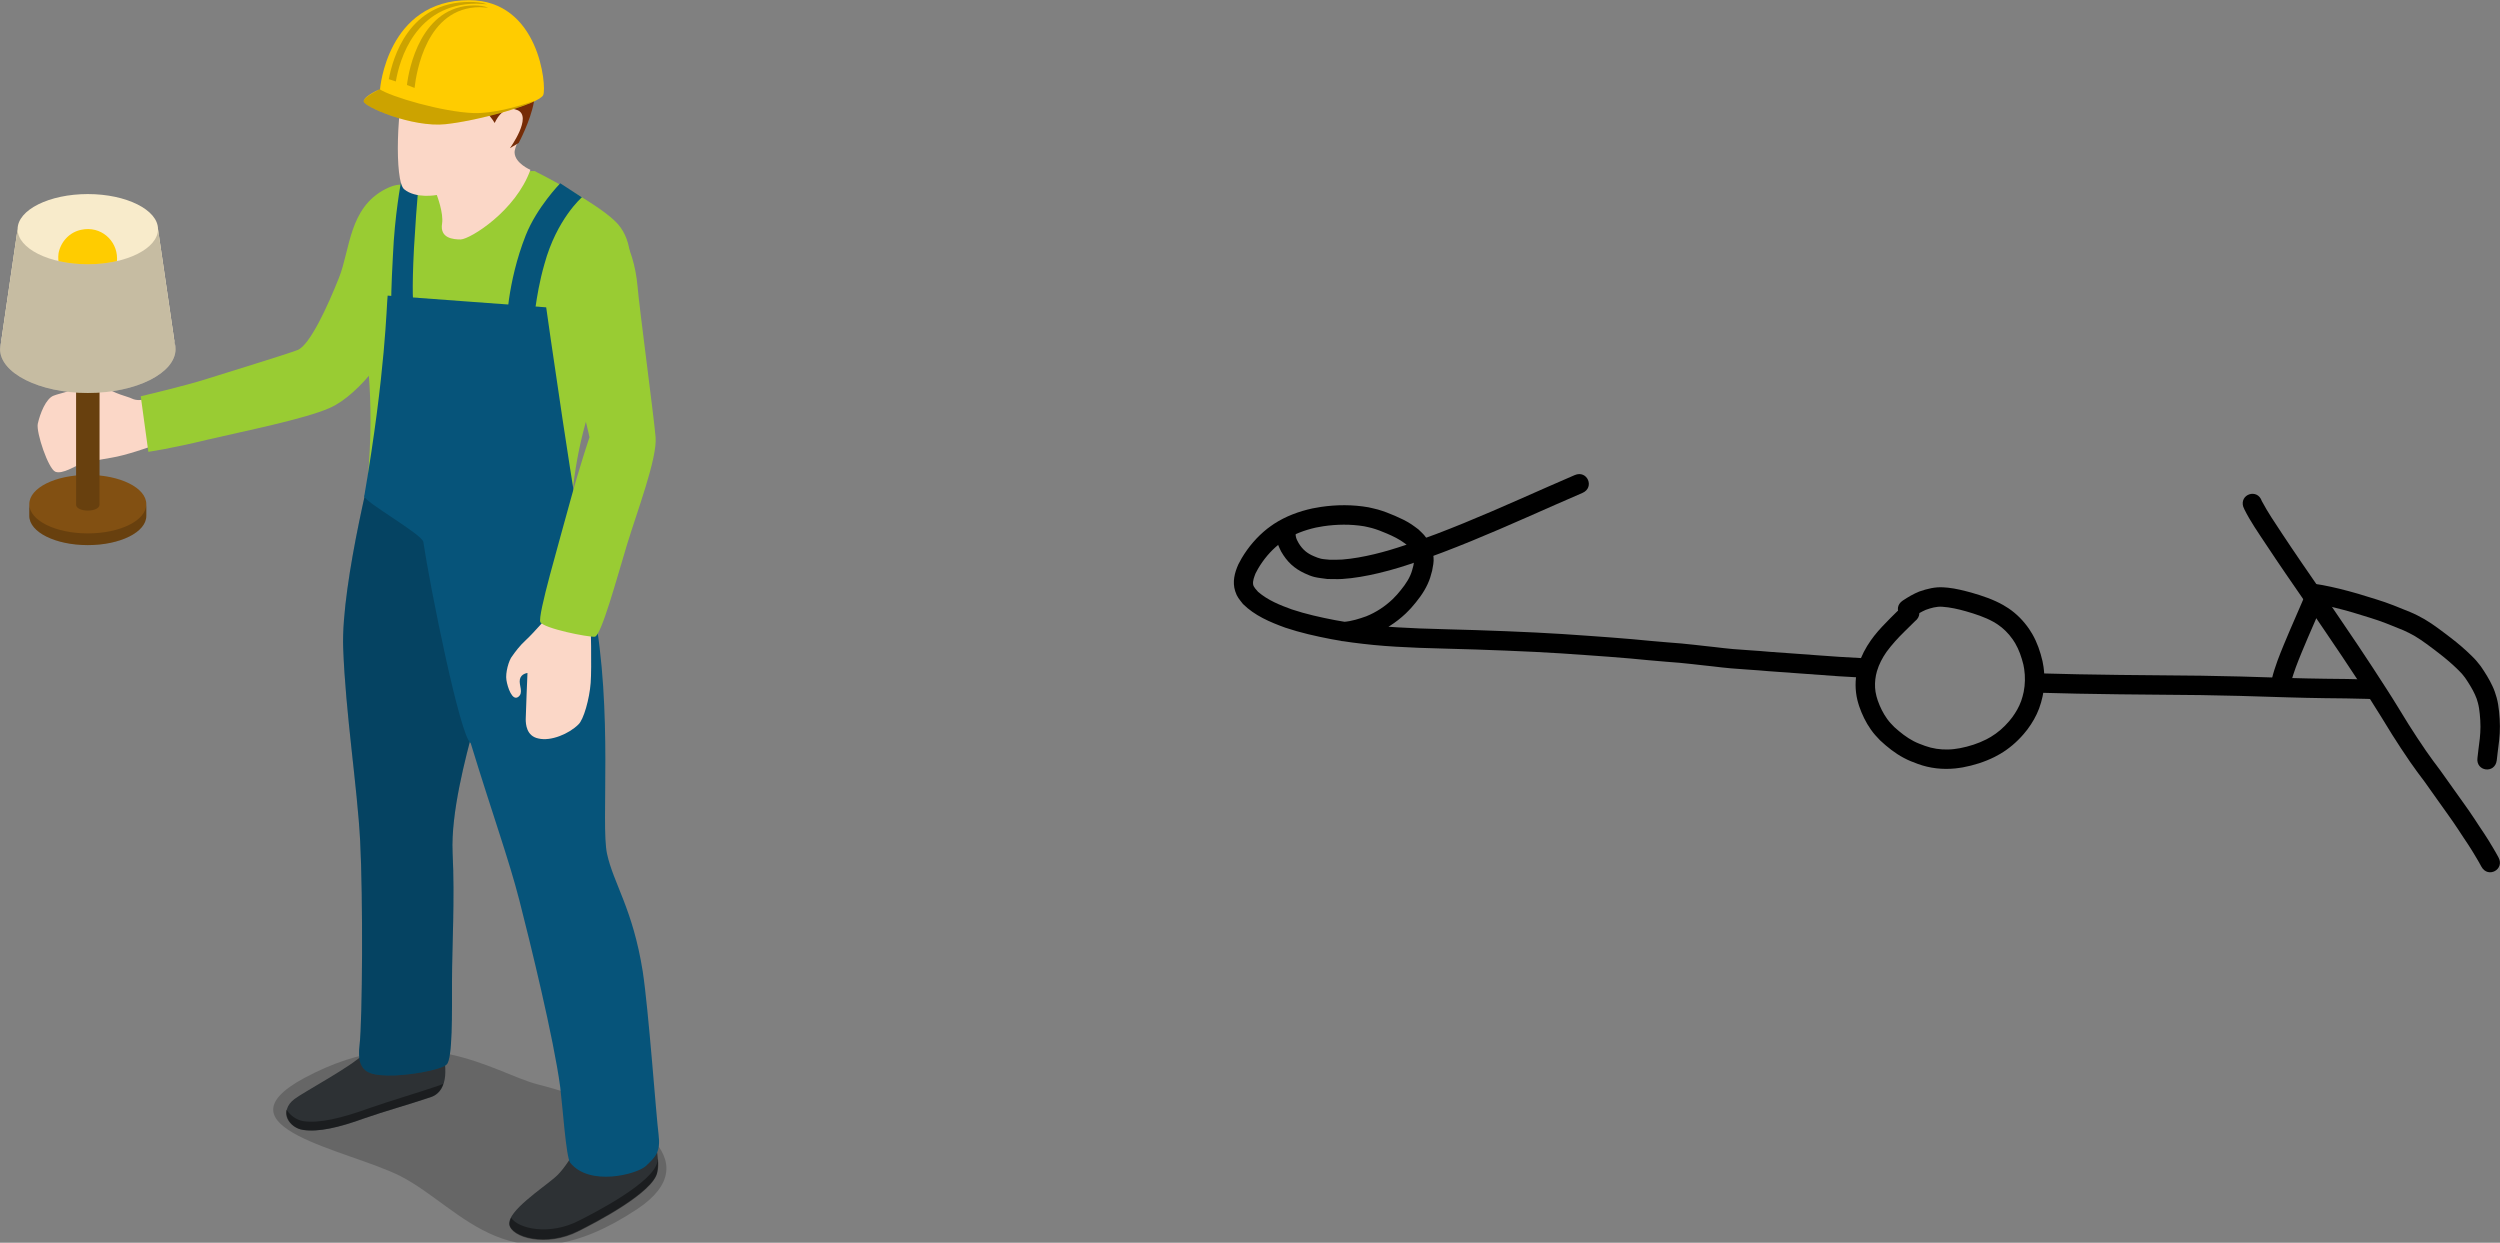 <?xml version="1.0" encoding="UTF-8" standalone="no"?>
<svg
   id="svg8"
   version="1.1"
   viewBox="0 0 113.235 56.289"
   height="56.289mm"
   width="113.235mm"
   sodipodi:docname="37 jan li jo e ilo..svg"
   inkscape:version="1.3 (0e150ed6c4, 2023-07-21)"
   xmlns:inkscape="http://www.inkscape.org/namespaces/inkscape"
   xmlns:sodipodi="http://sodipodi.sourceforge.net/DTD/sodipodi-0.dtd"
   xmlns="http://www.w3.org/2000/svg"
   xmlns:svg="http://www.w3.org/2000/svg"
   xmlns:rdf="http://www.w3.org/1999/02/22-rdf-syntax-ns#"
   xmlns:cc="http://creativecommons.org/ns#"
   xmlns:dc="http://purl.org/dc/elements/1.1/">
  <rect x="0" y="0" width="113.235" height="56.289" fill="#808080" stroke="none"/>
  <sodipodi:namedview
     id="namedview1"
     pagecolor="#ffffff"
     bordercolor="#000000"
     borderopacity="0.25"
     inkscape:showpageshadow="2"
     inkscape:pageopacity="0.0"
     inkscape:pagecheckerboard="0"
     inkscape:deskcolor="#d1d1d1"
     inkscape:document-units="mm"
     inkscape:zoom="0.9835693"
     inkscape:cx="189.61552"
     inkscape:cy="186.5654"
     inkscape:window-width="1920"
     inkscape:window-height="1051"
     inkscape:window-x="-9"
     inkscape:window-y="-9"
     inkscape:window-maximized="1"
     inkscape:current-layer="svg8" />
  <defs
     id="defs2" />
  <g
     transform="translate(-116.162,-106.269)"
     id="layer1">
    <g
       transform="matrix(0.265,0,0,0.265,106.637,101.162)"
       id="g889">
      <path
         style="fill:#fbd7c7"
         d="m 60.3,87.6 1.1,8.1 c 0,0 -3.9,1.4 -6.4,1.8 -2.5,0.4 -4.6,0.9 -5.3,1.1 -0.7,0.2 -3.1,1.8 -4.3,1.3 -1.2,-0.5 -3.3,-6.7 -3,-8.2 0.4,-1.8 1.4,-4.3 2.7,-4.8 1.3,-0.5 2.9,-0.6 3.2,-1.4 0.3,-0.8 -0.8,-5.4 -0.1,-6.6 0.7,-1.2 2,-0.9 2.1,-0.1 0.1,0.8 0.6,4.7 3,6.3 2.4,1.6 4.4,1.9 5.2,2.3 0.8,0.4 1.8,0.2 1.8,0.2 z"
         id="path815" />
      <path
         style="fill:#99cc33"
         d="m 60,87 1.3,9.5 c 0,0 4.1,-0.6 10.2,-2.1 6,-1.4 16.5,-3.5 20.8,-5.4 5.4,-2.4 10.9,-10.6 12.4,-14.3 1.5,-3.7 7.6,-28.5 -2.9,-23.1 -6.2,3.2 -6,10.3 -7.9,15.1 -1.9,4.8 -5,11.6 -7.1,12.4 C 84.7,79.9 75.5,82.7 71.4,84 67.7,85.2 60,87 60,87 Z"
         id="path817" />
      <path
         style="fill:#99cc33"
         d="m 98,107.9 c 2.5,-17.6 0.6,-27.2 0.3,-31.7 -0.5,-8 -3,-19.4 1.6,-22.3 2.7,-1.7 7.2,-4.3 9.9,-5.1 l 17.5,-0.3 c 0,0 10,5 13.7,8.5 6.1,5.7 0.6,18.4 -3.5,29.9 -6.3,17.8 -3.2,31.6 -3.7,32.5 -0.8,1.6 -30.3,3.4 -37.1,-1.6 -0.8,-0.6 0.7,-6 1.3,-9.9 z"
         id="path819" />
      <path
         style="opacity:0.2"
         d="m 144.9,225.9 c 12.3,-8.2 -0.2,-17 -17.1,-21.3 -7.4,-1.9 -20.2,-11.6 -39.8,-1.1 -15.8,8.5 7.5,12.3 16.4,16.8 10.7,5.5 19,19.9 40.5,5.6 z"
         id="path821" />
      <path
         style="fill:#2d3134"
         d="m 110.5,194.5 -10.4,1.2 c 0,0 -0.2,1.8 -2.1,3.8 -1.9,2 -10.1,6.4 -11.7,7.6 -2.8,2.1 -0.9,5 1.5,5.3 2.6,0.4 6.1,-0.4 10.5,-2 3.4,-1.2 7.4,-2.3 11.3,-3.6 3.3,-1.1 2.5,-5.9 2,-8 -0.6,-2 -1.1,-4.3 -1.1,-4.3 z"
         id="path823" />
      <path
         style="opacity:0.4"
         d="m 87.8,210.9 c 2.7,0.4 6.5,-0.5 11.2,-2.2 3.7,-1.3 7.9,-2.5 12,-3.9 0.3,-0.1 0.5,-0.2 0.7,-0.3 -0.3,1 -1,1.9 -2.2,2.3 -3.8,1.3 -7.8,2.4 -11.3,3.6 -4.4,1.6 -7.9,2.4 -10.5,2 -1.8,-0.3 -3.2,-1.9 -2.8,-3.5 0.6,1 1.7,1.8 2.9,2 z"
         id="path825" />
      <path
         style="fill:#06547a"
         d="m 100.3,95.6 c 0,0 -6.1,23.2 -5.7,34.4 0.4,11.2 2.4,23.6 2.9,33 0.5,9.4 0.4,30.7 -0.1,34.9 -0.6,4.8 1.8,5.1 4.8,5.2 3.1,0.1 9.1,-0.9 10.1,-1.9 1,-1 0.9,-8.7 0.9,-14.3 0,-5.6 0.5,-14 0.1,-21.9 -0.3,-6.8 2.2,-16.2 3.6,-21.4 1.4,-5.2 7.4,-22.6 7.8,-27.4 0.4,-4.8 0.1,-15.2 0.1,-15.2 z"
         id="path827" />
      <path
         style="opacity:0.2"
         d="m 100.3,95.6 c 0,0 -6.1,23.2 -5.7,34.4 0.4,11.2 2.4,23.6 2.9,33 0.5,9.4 0.4,30.7 -0.1,34.9 -0.6,4.8 1.8,5.1 4.8,5.2 3.1,0.1 9.1,-0.9 10.1,-1.9 1,-1 0.9,-8.7 0.9,-14.3 0,-5.6 0.5,-14 0.1,-21.9 -0.3,-6.8 2.2,-16.2 3.6,-21.4 1.4,-5.2 7.4,-22.6 7.8,-27.4 0.4,-4.8 0.1,-15.2 0.1,-15.2 z"
         id="path829" />
      <path
         style="fill:#2d3134"
         d="m 146.6,210.3 c -0.2,0.1 -10.6,2.2 -10.6,2.2 0,0 -2.7,6 -5.3,8.1 -2.1,1.8 -8,5.7 -7.7,7.9 0.3,2.2 6.3,4 11.9,1.1 2.6,-1.3 12.9,-6.6 13.4,-10.1 0.6,-3.9 -1.7,-9.2 -1.7,-9.2 z"
         id="path831" />
      <path
         style="opacity:0.4"
         d="m 134.9,227.9 c 2.6,-1.3 12.9,-6.6 13.4,-10.1 0,-0.2 0,-0.3 0.1,-0.5 0.1,0.8 0.1,1.6 -0.1,2.3 -0.5,3.5 -10.8,8.8 -13.4,10.1 -5.6,2.9 -11.6,1.1 -11.9,-1.1 0,-0.3 0.1,-0.7 0.3,-1.2 1.2,1.9 6.6,3.1 11.6,0.5 z"
         id="path833" />
      <g
         style="fill:#06547a"
         id="g841">
        <path
           d="m 102.2,69.8 c -0.2,1.6 -0.3,12.7 -4,34.3 0.1,1 9.9,6.5 10.1,7.8 1.2,8 6.3,33.3 8.1,34.4 3.7,12.1 6.5,19.8 8.3,26.8 1.8,7 5.9,23.7 7,32 0.4,3.2 1,12 1.7,12.9 3.3,4.1 11.3,2 12.9,0.6 1.7,-1.6 2.6,-2.4 2.2,-5.5 -0.4,-3.1 -1.7,-21.3 -2.7,-27.8 -1.7,-10.7 -5,-15 -6.1,-20.1 -1.1,-5.1 1.1,-24.1 -2.3,-42 -3.4,-17.9 -8.1,-51.4 -8.1,-51.4 z"
           id="path835" />
        <path
           d="m 135.4,53 c 0,0 -4.3,3.7 -6.4,11.4 -1.7,5.9 -1.7,10.6 -2.2,10.7 -0.5,0.1 -4.3,0 -4.3,0 0,0 0.1,-7.5 3.3,-15.6 1.9,-4.8 5.9,-8.9 5.9,-8.9 z"
           id="path837" />
        <path
           d="m 104.5,50.3 c 0,0 -1.1,5.7 -1.4,12.7 -0.3,5.3 -0.3,8 -0.3,8 l 3.8,0.6 c 0,0 -0.3,-2.3 0.1,-9.9 0.5,-8.7 1,-12.9 1,-12.9 z"
           id="path839" />
      </g>
      <path
         style="fill:#fbd7c7"
         d="m 126.6,48.3 c 0,0 -2.6,-1.1 -2.7,-2.9 -0.2,-1.9 5.6,-9.2 0.8,-16 -4.8,-6.8 -16.9,-5.5 -19,1.2 -2.1,6.7 -2.3,19.6 -0.7,21 2,1.7 5.6,1 5.6,1 0,0 1.2,3.1 0.9,4.9 -0.4,2.5 1.9,2.7 3.2,2.7 1.7,-0.1 9.4,-4.9 11.9,-11.9 z"
         id="path843" />
      <path
         style="fill:#762c07"
         d="m 124.6,43.7 -1.5,0.9 c 0,0 3.9,-5.4 1.3,-6.5 -2.6,-1.1 -3.9,2.2 -3.9,2.2 0,0 -1.9,-3.4 -5,-3.7 -3.1,-0.3 -11.4,-2.2 -11.1,-4.8 0.1,-1 3.4,-10 13.2,-8.3 9.9,1.7 10.2,9.9 9.6,13.2 -0.6,3.3 -2.6,7 -2.6,7 z"
         id="path845" />
      <path
         style="fill:#ffcc00"
         d="m 100.9,34.5 c 0,0 -2.8,1.2 -2.8,2.1 0,0.9 8.3,4.5 14,3.9 5.7,-0.6 16.1,-3.5 16.7,-5 0.6,-1.5 -0.7,-16.2 -12.7,-16.2 -14,0 -15.2,15.2 -15.2,15.2 z"
         id="path847" />
      <path
         style="opacity:0.2"
         d="m 98.1,36.6 c 0,0.9 8.3,4.5 14,3.9 4.6,-0.5 12.1,-2.4 15.2,-4 -3.1,1.1 -7.3,2.2 -10.4,2.1 -5.4,-0.2 -14.2,-2.8 -16.1,-4.1 0.1,0.1 -2.7,1.3 -2.7,2.1 z"
         id="path849" />
      <path
         style="opacity:0.2"
         d="m 102.4,32.8 1.2,0.4 c 0.6,-3.6 3.3,-13.3 13.8,-13.3 0.6,0 1.2,0.1 1.8,0.1 -0.9,-0.3 -1.9,-0.4 -3,-0.4 -10.4,0 -13.1,9.5 -13.8,13.2 z"
         id="path851" />
      <path
         style="opacity:0.2"
         d="m 106.8,34.3 c 0.3,-2.6 2,-13.8 11.2,-13.8 0.5,0 1,0.1 1.4,0.1 -0.7,-0.3 -1.5,-0.4 -2.4,-0.4 -9.1,0 -11.2,10.9 -11.5,13.6 z"
         id="path853" />
      <path
         style="fill:#fbd7c7"
         d="m 136.9,125.5 c 0,0 0.2,7.9 0,10.5 -0.2,2.7 -1.2,6.3 -2.1,7.1 -1.6,1.6 -4.7,2.9 -6.8,2.4 -2.1,-0.4 -2.2,-2.5 -2.2,-3.3 0,-0.8 0.3,-7.9 0.3,-7.9 0,0 -1.1,0.1 -1.3,1.1 -0.2,1 0.7,2.3 -0.3,3 -1,0.7 -1.8,-1.6 -2,-2.9 -0.2,-1.2 0.4,-3.4 1,-4.1 0.5,-0.7 1.2,-1.7 2.4,-2.8 1.2,-1.1 3.8,-4.1 3.8,-4.1 z"
         id="path855" />
      <path
         style="fill:#99cc33"
         d="m 135.8,56.2 c -4.7,1.1 -7.7,7 -6.1,13.9 1.6,6.9 3.7,13.1 4.8,15.9 1.1,2.8 2.2,8 2.2,8 0,0 -1.6,4.7 -3.4,11.3 -1.8,6.7 -5.5,19.2 -5,20.3 0.6,1.1 8.2,2.6 9.3,2.5 1.1,-0.1 3.8,-10.1 5.5,-15.7 1.7,-5.6 5.2,-14.8 4.9,-18.4 -0.3,-3.6 -2.8,-22.2 -3.1,-25.9 -0.6,-6.5 -3.7,-13.2 -9.1,-11.9 z"
         id="path857" />
    </g>
    <g
       transform="matrix(0.265,0,0,0.265,114.839,111.084)"
       id="g923">
      <path
         style="fill:#825012"
         d="m 20,63 c -5.5,0 -10,2.2 -10,5 v 2 c 0,2.8 4.5,5 10,5 5.5,0 10,-2.2 10,-5 v -2 c 0,-2.8 -4.5,-5 -10,-5 z"
         id="path891" />
      <path
         style="opacity:0.2"
         d="M 20,73 C 14.5,73 10,70.8 10,68 v 2 c 0,2.8 4.5,5 10,5 5.5,0 10,-2.2 10,-5 v -2 c 0,2.8 -4.5,5 -10,5 z"
         id="path893" />
      <path
         style="fill:#825012"
         d="m 20,47 c -1.1,0 -2,0.4 -2,1 v 20.1 c 0,0.6 0.9,1 2,1 1.1,0 2,-0.4 2,-1 V 48 c 0,-0.6 -0.9,-1 -2,-1 z"
         id="path895" />
      <path
         style="opacity:0.2"
         d="m 20,49 c -1.1,0 -2,-0.4 -2,-1 v 20.1 c 0,0.6 0.9,1 2,1 1.1,0 2,-0.4 2,-1 V 48 c 0,0.6 -0.9,1 -2,1 z"
         id="path897" />
      <path
         style="fill:#f8ebcb"
         d="m 20,34 c 8.3,0 15,3.4 15,7.5 L 32,21 C 32,17.7 26.6,15 20,15 13.4,15 8,17.7 8,21 L 5,41.5 C 5,37.4 11.7,34 20,34 Z"
         id="path899" />
      <path
         style="fill:#ffcc00"
         d="m 25,26 c 0,-3.1 -2.8,-5.6 -6.1,-4.9 -2,0.4 -3.5,2 -3.9,4 -0.2,1.5 0.2,2.9 1,3.9 0.8,1.1 1.3,2.4 1.5,3.8 l 0.5,3.2 2,1 2,-1 0.4,-3 c 0.2,-1.4 0.7,-2.8 1.6,-4 0.6,-0.8 1,-1.9 1,-3 z"
         id="path901" />
      <path
         style="fill:#f8ebcb"
         d="M 20,27 C 13.4,27 8,24.3 8,21 L 5,41.5 c 0,4.1 6.7,7.5 15,7.5 8.3,0 15,-3.4 15,-7.5 L 32,21 c 0,3.3 -5.4,6 -12,6 z"
         id="path903" />
      <path
         style="opacity:0.2"
         d="M 20,27 C 13.4,27 8,24.3 8,21 L 5,41.5 c 0,4.1 6.7,7.5 15,7.5 8.3,0 15,-3.4 15,-7.5 L 32,21 c 0,3.3 -5.4,6 -12,6 z"
         id="path905" />
    </g>
  </g>
  <path
     style="fill:#000000;fill-opacity:1;fill-rule:nonzero;stroke:none;stroke-width:0.265"
     id="path1"
     d="m 60.875,29.044 c 0.449,-0.02 0.879,-0.154 1.3,-0.3 0.551,-0.217 1.057,-0.542 1.488,-0.948 0.087,-0.082 0.167,-0.171 0.25,-0.256 0.29,-0.33 0.566,-0.681 0.75,-1.084 0.114,-0.249 0.131,-0.347 0.204,-0.606 0.037,-0.209 0.085,-0.395 0.063,-0.611 -0.035,-0.345 -0.182,-0.702 -0.4,-0.972 -0.084,-0.104 -0.187,-0.191 -0.281,-0.286 -0.11,-0.08 -0.216,-0.166 -0.331,-0.24 -0.24,-0.155 -0.474,-0.265 -0.735,-0.378 -0.234,-0.102 -0.523,-0.213 -0.768,-0.283 -0.143,-0.04 -0.289,-0.068 -0.433,-0.103 -0.71,-0.124 -1.438,-0.121 -2.151,-0.017 -0.129,0.019 -0.257,0.045 -0.386,0.068 -0.613,0.134 -1.208,0.354 -1.736,0.697 -0.105,0.069 -0.205,0.146 -0.307,0.22 -0.467,0.37 -0.86,0.829 -1.163,1.342 -0.053,0.089 -0.099,0.182 -0.148,0.273 -0.174,0.387 -0.278,0.8 -0.144,1.218 0.087,0.272 0.181,0.356 0.351,0.579 0.532,0.528 1.222,0.82 1.915,1.072 0.681,0.229 1.383,0.386 2.088,0.522 0.628,0.12 1.263,0.196 1.898,0.261 0.682,0.067 1.367,0.101 2.052,0.13 0.858,0.031 1.717,0.049 2.575,0.076 0.904,0.027 1.807,0.069 2.711,0.11 0.785,0.039 1.57,0.09 2.354,0.148 0.655,0.048 1.31,0.092 1.964,0.151 0.542,0.053 1.084,0.103 1.627,0.147 0.395,0.026 0.79,0.063 1.184,0.108 0.298,0.038 0.598,0.064 0.897,0.099 0.283,0.036 0.566,0.066 0.85,0.092 0.256,0.023 0.513,0.039 0.769,0.057 0.306,0.016 0.61,0.046 0.915,0.07 0.438,0.033 0.876,0.063 1.315,0.095 0.621,0.046 1.242,0.094 1.863,0.135 0.372,0.024 0.745,0.044 1.117,0.064 0.621,0.033 0.667,-0.846 0.046,-0.879 v 0 c -0.369,-0.019 -0.737,-0.039 -1.106,-0.063 -0.619,-0.04 -1.237,-0.089 -1.856,-0.134 -0.436,-0.032 -0.872,-0.062 -1.309,-0.094 -0.308,-0.025 -0.615,-0.055 -0.924,-0.071 -0.25,-0.018 -0.5,-0.033 -0.75,-0.055 -0.277,-0.026 -0.553,-0.055 -0.828,-0.09 -0.3,-0.035 -0.601,-0.062 -0.9,-0.1 -0.403,-0.046 -0.807,-0.083 -1.212,-0.111 -0.54,-0.043 -1.08,-0.094 -1.619,-0.146 -0.659,-0.059 -1.318,-0.103 -1.978,-0.152 -0.792,-0.058 -1.585,-0.11 -2.379,-0.149 -0.908,-0.041 -1.815,-0.083 -2.723,-0.11 -0.855,-0.027 -1.71,-0.045 -2.565,-0.076 -0.668,-0.028 -1.336,-0.062 -2.001,-0.127 -0.609,-0.061 -1.218,-0.134 -1.82,-0.249 -0.66,-0.127 -1.317,-0.273 -1.955,-0.485 -0.543,-0.196 -1.086,-0.415 -1.529,-0.796 -0.068,-0.075 -0.204,-0.217 -0.223,-0.326 -0.03,-0.172 0.048,-0.346 0.104,-0.502 0.039,-0.073 0.075,-0.148 0.117,-0.219 0.244,-0.418 0.559,-0.795 0.936,-1.1 0.08,-0.058 0.156,-0.121 0.239,-0.175 0.438,-0.29 0.932,-0.474 1.443,-0.589 0.112,-0.02 0.223,-0.044 0.335,-0.06 0.612,-0.091 1.237,-0.099 1.848,3.71e-4 0.118,0.027 0.238,0.048 0.355,0.081 0.225,0.062 0.464,0.156 0.678,0.248 0.288,0.123 0.569,0.26 0.82,0.449 0.054,0.047 0.113,0.089 0.161,0.142 0.094,0.104 0.146,0.213 0.202,0.339 0.019,0.042 0.043,0.084 0.051,0.13 0.022,0.131 -0.011,0.264 -0.032,0.392 -0.047,0.175 -0.065,0.269 -0.137,0.435 -0.142,0.327 -0.371,0.608 -0.601,0.876 -0.065,0.068 -0.128,0.139 -0.196,0.205 -0.348,0.333 -0.756,0.602 -1.202,0.781 -0.327,0.116 -0.66,0.223 -1.008,0.251 -0.622,0 -0.622,0.88 0,0.88 z" />
  <path
     style="fill:#000000;fill-opacity:1;fill-rule:nonzero;stroke:none;stroke-width:0.265"
     id="path2"
     d="m 86.2,27.438 c -0.195,0.179 -0.383,0.365 -0.57,0.552 -0.257,0.262 -0.516,0.523 -0.742,0.813 -0.05,0.064 -0.098,0.131 -0.146,0.196 -0.24,0.341 -0.437,0.71 -0.559,1.11 -0.025,0.083 -0.044,0.167 -0.066,0.251 -0.095,0.443 -0.095,0.901 0.01,1.343 0.022,0.094 0.053,0.186 0.08,0.278 0.128,0.373 0.3,0.735 0.528,1.057 0.166,0.234 0.23,0.288 0.425,0.498 0.324,0.302 0.676,0.583 1.069,0.791 0.253,0.135 0.381,0.175 0.646,0.277 0.541,0.196 1.115,0.259 1.687,0.201 0.113,-0.011 0.224,-0.031 0.337,-0.047 0.498,-0.092 0.987,-0.245 1.441,-0.472 0.085,-0.043 0.168,-0.091 0.252,-0.137 0.403,-0.236 0.758,-0.542 1.063,-0.895 0.059,-0.069 0.114,-0.141 0.172,-0.211 0.219,-0.293 0.405,-0.611 0.533,-0.955 0.083,-0.224 0.099,-0.31 0.156,-0.539 0.092,-0.441 0.106,-0.896 0.044,-1.342 -0.012,-0.089 -0.031,-0.176 -0.047,-0.264 -0.1,-0.427 -0.243,-0.847 -0.463,-1.227 -0.045,-0.077 -0.095,-0.151 -0.143,-0.227 -0.25,-0.365 -0.564,-0.686 -0.931,-0.934 -0.076,-0.051 -0.156,-0.097 -0.234,-0.145 -0.453,-0.259 -0.95,-0.423 -1.449,-0.568 -0.349,-0.093 -0.7,-0.185 -1.06,-0.223 -0.067,-0.007 -0.134,-0.01 -0.201,-0.016 -0.379,-0.027 -0.744,0.066 -1.099,0.189 -0.265,0.107 -0.512,0.253 -0.75,0.411 -0.517,0.346 -0.027,1.077 0.49,0.731 v 0 c 0.176,-0.118 0.358,-0.227 0.553,-0.312 0.238,-0.086 0.485,-0.157 0.741,-0.141 0.368,0.025 0.727,0.107 1.081,0.207 0.424,0.123 0.847,0.259 1.235,0.473 0.058,0.035 0.117,0.067 0.174,0.105 0.278,0.183 0.518,0.424 0.708,0.696 0.036,0.056 0.074,0.11 0.108,0.167 0.177,0.301 0.29,0.634 0.374,0.971 0.012,0.067 0.027,0.133 0.037,0.201 0.051,0.344 0.045,0.697 -0.023,1.038 -0.041,0.168 -0.056,0.25 -0.114,0.412 -0.096,0.267 -0.239,0.513 -0.406,0.741 -0.045,0.057 -0.089,0.115 -0.136,0.17 -0.24,0.281 -0.517,0.527 -0.835,0.716 -0.066,0.037 -0.132,0.076 -0.199,0.11 -0.376,0.191 -0.783,0.32 -1.197,0.4 -0.227,0.034 -0.307,0.053 -0.536,0.059 -0.357,0.01 -0.711,-0.043 -1.047,-0.164 -0.189,-0.072 -0.332,-0.119 -0.511,-0.212 -0.322,-0.167 -0.609,-0.396 -0.877,-0.638 -0.141,-0.148 -0.206,-0.206 -0.326,-0.371 -0.182,-0.252 -0.32,-0.536 -0.424,-0.828 -0.048,-0.16 -0.076,-0.233 -0.102,-0.397 -0.04,-0.252 -0.029,-0.509 0.02,-0.758 0.015,-0.06 0.027,-0.121 0.045,-0.181 0.094,-0.315 0.246,-0.606 0.434,-0.874 0.242,-0.328 0.513,-0.625 0.804,-0.911 0.161,-0.161 0.326,-0.32 0.488,-0.48 0.491,-0.382 -0.049,-1.077 -0.54,-0.695 z" />
  <path
     style="fill:#000000;fill-opacity:1;fill-rule:nonzero;stroke:none;stroke-width:0.265"
     id="path3"
     d="m 57.799,24.018 c 1.4e-4,0.232 0.021,0.463 0.101,0.683 0.035,0.096 0.085,0.186 0.128,0.279 0.267,0.465 0.583,0.765 1.074,0.992 0.138,0.064 0.28,0.124 0.428,0.161 0.192,0.048 0.392,0.062 0.587,0.092 0.226,-2.07e-4 0.453,0.013 0.679,-6.08e-4 0.536,-0.033 1.113,-0.139 1.633,-0.262 0.698,-0.165 1.229,-0.337 1.911,-0.575 0.336,-0.117 0.668,-0.245 1.002,-0.367 1.73,-0.656 3.419,-1.415 5.111,-2.161 0.833,-0.364 0.426,-0.187 1.221,-0.532 0.571,-0.247 0.221,-1.055 -0.35,-0.808 v 0 c -0.799,0.346 -0.39,0.168 -1.227,0.534 -1.675,0.739 -3.347,1.49 -5.059,2.14 -0.924,0.339 -1.825,0.676 -2.784,0.906 -0.472,0.113 -0.979,0.208 -1.465,0.245 -0.183,0.014 -0.366,0.006 -0.55,0.009 -0.136,-0.016 -0.274,-0.018 -0.407,-0.047 -0.109,-0.024 -0.213,-0.069 -0.317,-0.112 -0.314,-0.13 -0.52,-0.306 -0.695,-0.596 -0.049,-0.094 -0.095,-0.165 -0.119,-0.267 -0.025,-0.102 -0.018,-0.211 -0.023,-0.315 0,-0.622 -0.88,-0.622 -0.88,0 z" />
  <path
     style="fill:#000000;fill-opacity:1;fill-rule:nonzero;stroke:none;stroke-width:0.265"
     id="path4"
     d="m 92.272,31.374 c 0.611,0.013 1.221,0.031 1.831,0.045 1.273,0.026 2.547,0.037 3.82,0.048 1.176,0.005 2.351,0.022 3.526,0.053 0.725,0.02 1.451,0.044 2.176,0.066 0.559,0.018 1.118,0.028 1.677,0.037 0.638,0.009 1.277,0.009 1.915,0.032 0.098,0.004 0.196,0.008 0.294,0.012 0.622,0.026 0.659,-0.853 0.037,-0.879 v 0 c -0.1,-0.004 -0.2,-0.009 -0.3,-0.013 -0.644,-0.023 -1.289,-0.023 -1.933,-0.032 -0.554,-0.008 -1.109,-0.019 -1.663,-0.036 -0.727,-0.022 -1.454,-0.046 -2.18,-0.066 -1.18,-0.03 -2.361,-0.048 -3.541,-0.053 -1.269,-0.011 -2.539,-0.021 -3.808,-0.047 -0.617,-0.014 -1.234,-0.033 -1.851,-0.045 -0.622,0 -0.622,0.88 0,0.88 z" />
  <path
     style="fill:#000000;fill-opacity:1;fill-rule:nonzero;stroke:none;stroke-width:0.265"
     id="path5"
     d="m 101.614,22.969 c 0.014,0.033 0.026,0.068 0.042,0.1 0.275,0.555 0.636,1.068 0.977,1.584 0.595,0.903 1.212,1.792 1.826,2.683 0.535,0.794 1.082,1.58 1.612,2.377 0.436,0.659 0.876,1.314 1.298,1.982 0.337,0.52 0.654,1.053 0.981,1.579 0.261,0.417 0.535,0.827 0.812,1.233 0.209,0.308 0.436,0.603 0.659,0.902 0.181,0.251 0.357,0.505 0.537,0.757 0.174,0.241 0.347,0.483 0.517,0.726 0.163,0.226 0.32,0.456 0.474,0.688 0.141,0.223 0.29,0.44 0.436,0.66 0.128,0.196 0.252,0.394 0.37,0.597 0.084,0.137 0.161,0.277 0.238,0.418 0.299,0.546 1.071,0.123 0.772,-0.423 v 0 c -0.081,-0.148 -0.162,-0.295 -0.25,-0.439 -0.127,-0.217 -0.259,-0.43 -0.397,-0.639 -0.146,-0.219 -0.295,-0.437 -0.436,-0.659 -0.158,-0.238 -0.32,-0.474 -0.487,-0.706 -0.173,-0.247 -0.348,-0.491 -0.524,-0.735 -0.184,-0.255 -0.362,-0.514 -0.547,-0.769 -0.215,-0.289 -0.435,-0.574 -0.637,-0.872 -0.27,-0.396 -0.537,-0.795 -0.792,-1.202 -0.329,-0.528 -0.646,-1.063 -0.985,-1.585 -0.426,-0.673 -0.87,-1.335 -1.309,-1.999 -0.533,-0.8 -1.083,-1.59 -1.62,-2.388 -0.61,-0.886 -1.224,-1.77 -1.816,-2.668 -0.319,-0.484 -0.647,-0.964 -0.919,-1.477 -0.197,-0.59 -1.032,-0.312 -0.835,0.278 z" />
  <path
     style="fill:#000000;fill-opacity:1;fill-rule:nonzero;stroke:none;stroke-width:0.265"
     id="path6"
     d="m 103.767,30.921 c 0.059,-0.239 0.138,-0.471 0.221,-0.702 0.168,-0.452 0.358,-0.895 0.546,-1.339 0.143,-0.336 0.291,-0.67 0.436,-1.006 0.094,-0.221 0.191,-0.441 0.285,-0.662 0.012,-0.03 0.025,-0.06 0.037,-0.089 0.237,-0.575 -0.576,-0.911 -0.814,-0.336 v 0 c -0.011,0.027 -0.022,0.055 -0.034,0.082 -0.093,0.219 -0.189,0.436 -0.282,0.655 -0.146,0.338 -0.295,0.674 -0.439,1.013 -0.194,0.459 -0.391,0.917 -0.564,1.384 -0.098,0.274 -0.192,0.551 -0.258,0.835 -0.116,0.611 0.748,0.776 0.864,0.165 z" />
  <path
     style="fill:#000000;fill-opacity:1;fill-rule:nonzero;stroke:none;stroke-width:0.265"
     id="path7"
     d="m 104.715,27.323 c 0.112,0.009 0.223,0.027 0.333,0.047 0.235,0.044 0.469,0.097 0.702,0.152 0.271,0.067 0.541,0.139 0.81,0.217 0.261,0.079 0.521,0.158 0.781,0.24 0.256,0.077 0.507,0.166 0.756,0.262 0.245,0.096 0.49,0.194 0.733,0.295 0.19,0.08 0.372,0.175 0.551,0.277 0.181,0.107 0.354,0.228 0.524,0.351 0.188,0.135 0.37,0.277 0.554,0.417 0.161,0.122 0.317,0.251 0.471,0.383 0.142,0.12 0.276,0.247 0.409,0.377 0.02,0.021 0.041,0.041 0.061,0.062 0.04,0.04 0.078,0.078 0.115,0.12 0.05,0.056 0.095,0.117 0.14,0.177 0.089,0.125 0.168,0.258 0.249,0.389 0.075,0.119 0.136,0.245 0.197,0.372 0.059,0.119 0.098,0.245 0.133,0.373 0.045,0.163 0.066,0.33 0.084,0.497 0.023,0.194 0.029,0.388 0.032,0.583 -9e-5,0.177 -0.011,0.355 -0.029,0.531 -0.02,0.16 -0.041,0.319 -0.06,0.479 -0.014,0.135 -0.03,0.27 -0.047,0.405 -0.081,0.617 0.792,0.731 0.873,0.114 v 0 c 0.018,-0.139 0.035,-0.278 0.049,-0.417 0.019,-0.163 0.041,-0.325 0.061,-0.488 0.022,-0.212 0.035,-0.424 0.034,-0.638 -0.004,-0.222 -0.011,-0.443 -0.037,-0.664 -0.023,-0.216 -0.053,-0.431 -0.112,-0.64 -0.05,-0.177 -0.107,-0.351 -0.187,-0.516 -0.074,-0.154 -0.15,-0.307 -0.241,-0.452 -0.095,-0.154 -0.188,-0.309 -0.294,-0.456 -0.123,-0.164 -0.255,-0.319 -0.404,-0.46 -0.146,-0.143 -0.295,-0.284 -0.451,-0.417 -0.168,-0.144 -0.338,-0.285 -0.515,-0.418 -0.19,-0.143 -0.378,-0.29 -0.571,-0.429 -0.196,-0.141 -0.394,-0.28 -0.603,-0.401 -0.21,-0.119 -0.425,-0.231 -0.648,-0.324 -0.25,-0.104 -0.501,-0.204 -0.753,-0.303 -0.266,-0.103 -0.534,-0.198 -0.807,-0.28 -0.266,-0.084 -0.533,-0.166 -0.801,-0.246 -0.283,-0.082 -0.567,-0.158 -0.853,-0.229 -0.248,-0.059 -0.498,-0.115 -0.749,-0.162 -0.133,-0.024 -0.267,-0.046 -0.402,-0.057 -0.619,-0.062 -0.707,0.814 -0.088,0.876 z" />
</svg>
